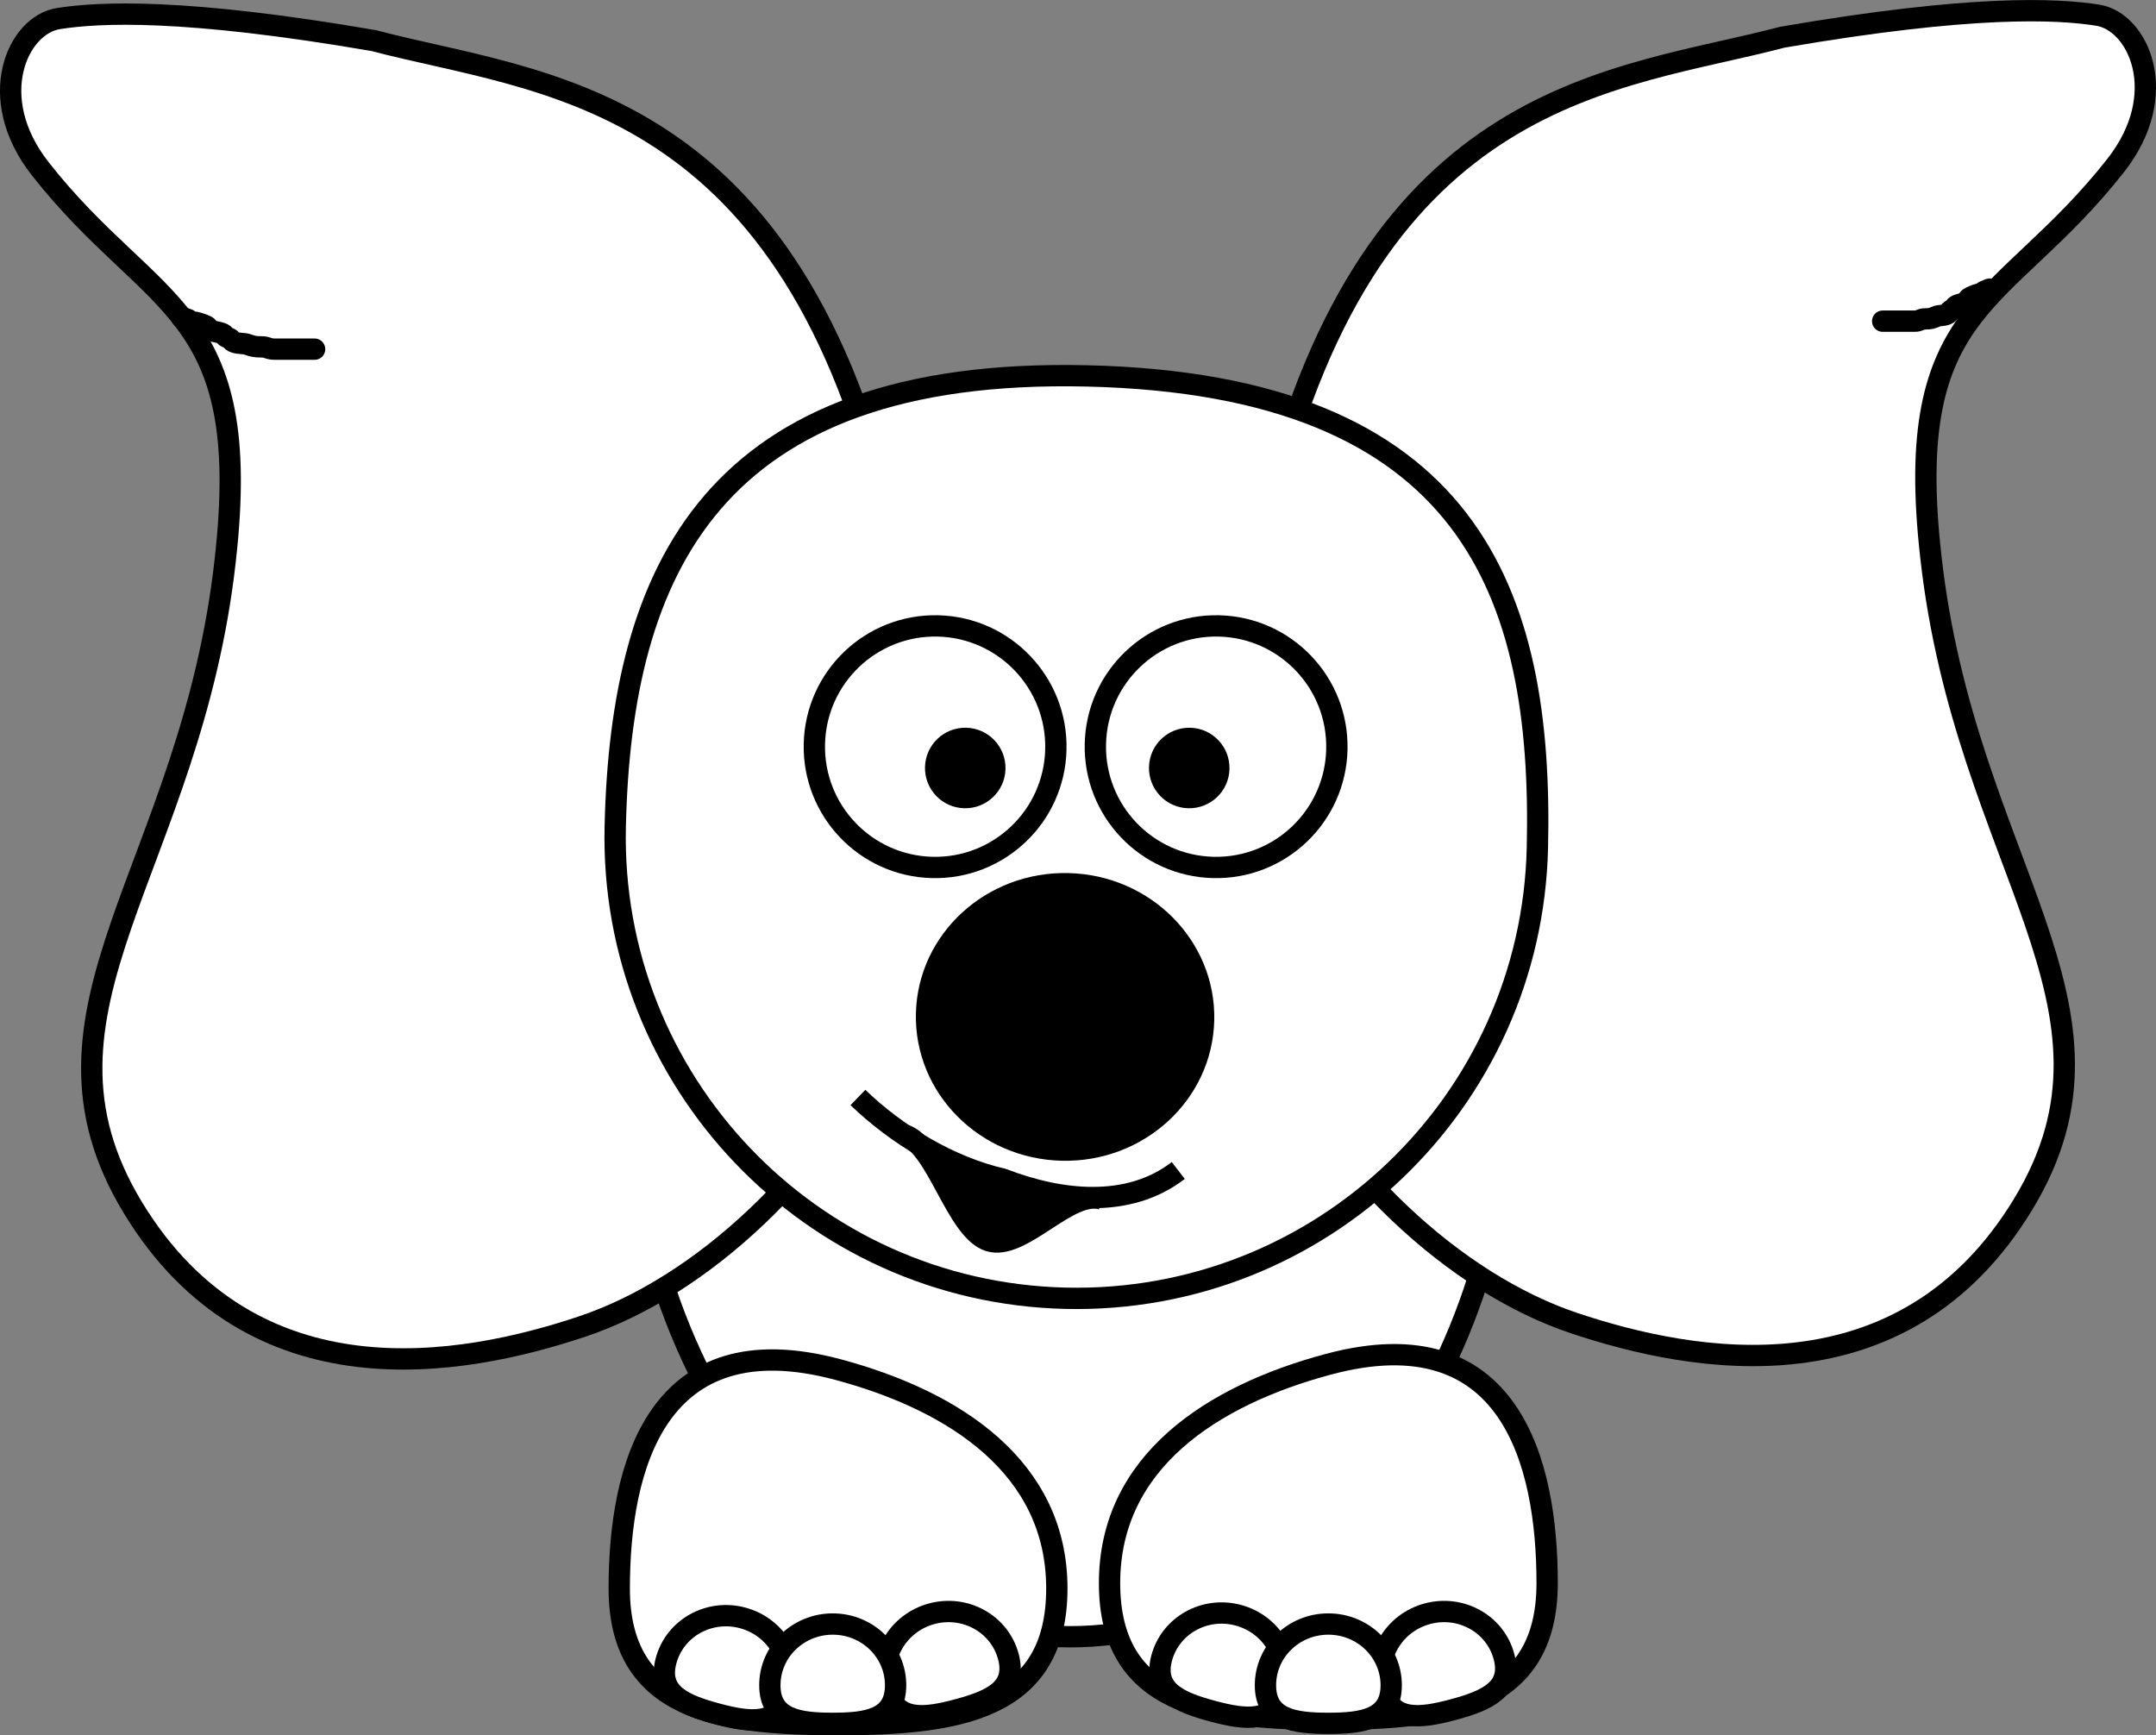 <?xml version="1.0" encoding="UTF-8" standalone="no"?>
<svg
   xmlns:dc="http://purl.org/dc/elements/1.1/"
   xmlns:cc="http://creativecommons.org/ns#"
   xmlns:rdf="http://www.w3.org/1999/02/22-rdf-syntax-ns#"
   xmlns:svg="http://www.w3.org/2000/svg"
   xmlns="http://www.w3.org/2000/svg"
   xmlns:sodipodi="http://sodipodi.sourceforge.net/DTD/sodipodi-0.dtd"
   xmlns:inkscape="http://www.inkscape.org/namespaces/inkscape"
   id="svg2"
   height="325.65"
   width="404.57"
   version="1.1"
   inkscape:version="0.91+devel+osxmenu r12859"
   sodipodi:docname="AnimalElephantWhite.svg">
  <rect width="100%" height="100%" fill="#808080" stroke="none"/>
  <defs
     id="defs3785" />
  <sodipodi:namedview
     pagecolor="#ffffff"
     bordercolor="#666666"
     borderopacity="1"
     objecttolerance="10"
     gridtolerance="10"
     guidetolerance="10"
     inkscape:pageopacity="0"
     inkscape:pageshadow="2"
     inkscape:window-width="1280"
     inkscape:window-height="700"
     id="namedview3783"
     showgrid="false"
     inkscape:zoom="1.6551513"
     inkscape:cx="96.554486"
     inkscape:cy="163.12709"
     inkscape:window-x="0"
     inkscape:window-y="23"
     inkscape:window-maximized="0"
     inkscape:current-layer="svg2" />
  <path
     id="path2383"
     d="m 283.8,197.59 c 0.013,60.509 -37.167,109.57 -83.037,109.57 -45.869,0 -83.05,-49.061 -83.037,-109.57 -0.013,-60.508 37.168,-109.57 83.037,-109.57 45.87,0 83.05,49.061 83.037,109.57 z"
     inkscape:connector-curvature="0"
     style="fill:#ffffff;stroke:#000000;stroke-width:4;stroke-linecap:round;stroke-linejoin:round" />
  <path
     id="path2400"
     d="m 379.64,226 c -22.562,37.159 -61.924,29.764 -84.212,22.32 -44.577,-14.889 -93.456,-85.481 -57.156,-153.38 19.301,-78.895 65.587,-79.844 96.164,-87.955 35.688,-6.148 51.595,-5.336 59.199,-4.136 7.603,1.2 13.904,14.787 3.379,28.192 -21.049,26.809 -40.125,25.651 -34.687,73.477 6.438,57.825 39.875,84.318 17.313,121.48 z"
     inkscape:connector-curvature="0"
     style="fill:#ffffff;stroke:#000000;stroke-width:4;stroke-linecap:round;stroke-linejoin:round" />
  <path
     id="svg_8"
     d="m 24.94,226.64 c 22.572,37.159 61.952,29.764 84.249,22.32 44.597,-14.889 93.498,-85.481 57.182,-153.38 C 147.061,16.686 100.755,15.737 70.164,7.626 34.46,1.478 18.546,2.29 10.939,3.49 3.333,4.689 -2.97,18.278 7.559,31.682 c 21.058,26.809 40.142,25.652 34.702,73.477 -6.441,57.826 -39.893,84.319 -17.321,121.48 z"
     inkscape:connector-curvature="0"
     style="fill:#ffffff;stroke:#000000;stroke-width:4;stroke-linecap:round;stroke-linejoin:round" />
  <path
     id="svg_7"
     d="m 353.28,60.273 6,0 c 1,0 1,-0.429 2,-0.429 1,0 1.293,-0.126 2,-0.428 0.707,-0.303 1.293,-0.126 2,-0.429 0.707,-0.303 0.293,-0.554 1,-0.857 0.707,-0.303 0.293,-0.554 1,-0.857 0.707,-0.303 2,-0.429 2,-0.857 0,-0.429 0.293,-0.554 1,-0.857 0.707,-0.303 1,-0.429 2,-0.429 l 0,-0.428 1,-0.429"
     inkscape:connector-curvature="0"
     style="fill:none;stroke:#000000;stroke-width:4;stroke-linecap:round;stroke-linejoin:round;stroke-dasharray:none" />
  <path
     id="svg_11"
     d="m 59.034,65.523 -7.5,0 c -1.25,0 -1.25,-0.429 -2.5,-0.429 -1.25,0 -1.616,-0.125 -2.5,-0.428 C 45.65,64.363 44.918,64.54 44.034,64.237 43.15,63.934 43.668,63.683 42.784,63.38 41.9,63.077 42.418,62.826 41.534,62.523 c -0.884,-0.303 -2.5,-0.429 -2.5,-0.857 0,-0.429 -0.366,-0.554 -1.25,-0.857 -0.884,-0.303 -1.25,-0.429 -2.5,-0.429 l 0,-0.428 -1.25,-0.429"
     inkscape:connector-curvature="0"
     style="fill:none;stroke:#000000;stroke-width:4;stroke-linecap:round;stroke-linejoin:round;stroke-dasharray:none" />
  <path
     id="path3245"
     d="m 116.2,298.09 c -0.006,22.68 18.377,25.57 41.057,25.57 22.68,0 41.064,-2.89 41.057,-25.57 0.007,-22.68 -19.15,-35.199 -41.057,-41.069 -34.081,-9.132 -41.063,18.389 -41.057,41.069 z"
     inkscape:connector-curvature="0"
     style="fill:#ffffff;stroke:#000000;stroke-width:4;stroke-linecap:round;stroke-linejoin:round" />
  <path
     id="path3239"
     d="m 189.22,310.88 c 1.644,6.127 -3.25,8.275 -9.546,9.962 -6.296,1.687 -11.608,2.274 -13.248,-3.854 -1.644,-6.127 2.128,-12.463 8.424,-14.149 6.296,-1.687 12.73,1.913 14.37,8.041 z"
     inkscape:connector-curvature="0"
     style="fill:#ffffff;stroke:#000000;stroke-width:4;stroke-linecap:round;stroke-linejoin:round" />
  <path
     id="face"
     d="m 288.49,159.09 c -1.091,47.795 -40.727,85.652 -88.521,84.547 -47.794,-1.105 -85.639,-40.753 -84.519,-88.547 1.09,-47.794 18.073,-86.174 88.52,-84.546 71.861,1.661 85.639,40.753 84.52,88.546 z"
     inkscape:connector-curvature="0"
     style="fill:#ffffff;stroke:#000000;stroke-width:4;stroke-linecap:round;stroke-linejoin:round"
     inkscape:label="" />
  <path
     id="path3157"
     d="m 198.13,140.65 c -0.286,12.516 -10.665,22.43 -23.181,22.14 -12.516,-0.289 -22.426,-10.672 -22.133,-23.188 0.285,-12.516 10.665,-22.429 23.181,-22.139 12.516,0.289 22.425,10.671 22.133,23.187 z"
     inkscape:connector-curvature="0"
     style="fill:#ffffff;stroke:#000000;stroke-width:4;stroke-linecap:round;stroke-linejoin:round" />
  <path
     id="path3159"
     d="m 250.86,140.65 c -0.285,12.516 -10.665,22.43 -23.181,22.14 -12.516,-0.289 -22.425,-10.672 -22.133,-23.188 0.286,-12.516 10.665,-22.429 23.181,-22.139 12.516,0.289 22.426,10.671 22.133,23.187 z"
     inkscape:connector-curvature="0"
     style="fill:#ffffff;stroke:#000000;stroke-width:4;stroke-linecap:round;stroke-linejoin:round" />
  <path
     id="path3161"
     d="m 230.71,144.3 c -0.095,4.172 -3.555,7.477 -7.727,7.38 -4.172,-0.096 -7.476,-3.558 -7.377,-7.729 0.094,-4.172 3.555,-7.476 7.727,-7.379 4.172,0.096 7.475,3.557 7.377,7.729 z"
     inkscape:connector-curvature="0"
     style="stroke-width:0" />
  <path
     id="path3163"
     d="m 188.68,144.3 c -0.095,4.172 -3.555,7.477 -7.727,7.38 -4.172,-0.096 -7.476,-3.558 -7.378,-7.73 0.095,-4.172 3.556,-7.476 7.728,-7.379 4.172,0.096 7.475,3.557 7.377,7.729 z"
     inkscape:connector-curvature="0"
     style="stroke-opacity:0" />
  <path
     id="path3220"
     d="m 290.32,297.09 c 0.007,22.68 -18.377,25.57 -41.057,25.57 -22.68,0 -41.063,-2.89 -41.057,-25.57 -0.006,-22.68 19.15,-35.199 41.057,-41.069 34.081,-9.132 41.064,18.389 41.057,41.069 z"
     inkscape:connector-curvature="0"
     style="fill:#ffffff;stroke:#000000;stroke-width:4;stroke-linecap:round;stroke-linejoin:round" />
  <path
     id="path3241"
     d="m 147.78,317.77 c -1.64,6.128 -6.952,5.541 -13.248,3.854 -6.296,-1.687 -11.19,-3.835 -9.546,-9.962 1.64,-6.128 8.074,-9.729 14.37,-8.042 6.296,1.687 10.068,8.023 8.424,14.15 z"
     inkscape:connector-curvature="0"
     style="fill:#ffffff;stroke:#000000;stroke-width:4;stroke-linecap:round;stroke-linejoin:round" />
  <path
     id="path3235"
     d="m 282.22,310.88 c 1.644,6.127 -3.25,8.275 -9.546,9.962 -6.296,1.687 -11.608,2.274 -13.248,-3.854 -1.644,-6.127 2.128,-12.463 8.424,-14.149 6.296,-1.687 12.73,1.913 14.37,8.041 z"
     inkscape:connector-curvature="0"
     style="fill:#ffffff;stroke:#000000;stroke-width:4;stroke-linecap:round;stroke-linejoin:round" />
  <path
     id="path3237"
     d="m 240.78,317.27 c -1.64,6.128 -6.952,5.541 -13.248,3.854 -6.296,-1.687 -11.19,-3.835 -9.546,-9.962 1.64,-6.128 8.074,-9.729 14.37,-8.042 6.296,1.687 10.068,8.023 8.424,14.15 z"
     inkscape:connector-curvature="0"
     style="fill:#ffffff;stroke:#000000;stroke-width:4;stroke-linecap:round;stroke-linejoin:round" />
  <path
     id="path3224"
     d="m 261.06,316.26 c 0.002,6.344 -5.281,7.152 -11.799,7.152 -6.518,0 -11.801,-0.808 -11.799,-7.152 -0.002,-6.344 5.281,-11.487 11.799,-11.487 6.518,0 11.801,5.143 11.799,11.487 z"
     inkscape:connector-curvature="0"
     style="fill:#ffffff;stroke:#000000;stroke-width:4;stroke-linecap:round;stroke-linejoin:round" />
  <path
     id="path3243"
     d="m 168.06,316.26 c 0.002,6.344 -5.281,7.152 -11.799,7.152 -6.518,0 -11.801,-0.808 -11.799,-7.152 -0.002,-6.344 5.281,-11.487 11.799,-11.487 6.518,0 11.801,5.143 11.799,11.487 z"
     inkscape:connector-curvature="0"
     style="fill:#ffffff;stroke:#000000;stroke-width:4;stroke-linecap:round;stroke-linejoin:round" />
  <ellipse
     id="svg_1"
     ry="25"
     cx="204.216"
     rx="26"
     cy="186.17"
     transform="rotate(1.324)"
     style="stroke:#000000;stroke-width:4;stroke-linecap:round" />
  <path
     id="svg_12"
     d="m 160.99,205.96 c 7.204,6.953 17.136,13.021 27.154,15.306 10.876,4.197 23.62,5.596 32.956,-1.606"
     inkscape:connector-curvature="0"
     style="fill:none;stroke:#000000;stroke-width:4;stroke-linejoin:round;stroke-dasharray:none" />
  <path
     id="svg_15"
     d="m 169.67,212.95 c 6.192,2.017 9.686,17.883 15.879,19.9 6.192,2.017 15.084,-9.814 21.276,-7.798"
     inkscape:connector-curvature="0"
     style="fill:none;stroke:#000000;stroke-width:4;stroke-linejoin:round;stroke-dasharray:none" />
  <path
     id="svg_18"
     d="m 179.13,220.91 c 0,0 -0.053,0.207 -0.007,0.301 0.065,0.133 0.388,0.396 0.488,0.513 0.159,0.186 0.241,0.408 0.238,0.508 -0.002,0.101 0.123,0.104 0.125,0.003 0.002,-0.1 -0.084,-0.121 -0.243,-0.307 -0.1,-0.117 -0.282,-0.237 -0.368,-0.31 -0.174,-0.146 -0.197,-0.214 -0.243,-0.308 -0.065,-0.133 -0.12,-0.203 -0.123,-0.103 -0.002,0.1 0.002,0.363 0.116,0.405 0.162,0.058 8.1e-4,0.484 0.236,0.608 0.105,0.055 0.099,-0.113 0.007,-0.301 -0.065,-0.133 -0.214,-0.309 -0.241,-0.408 -0.059,-0.219 -0.368,-0.31 -0.366,-0.41 0.002,-0.101 -0.048,0.006 -0.002,0.1 0.065,0.133 0.169,0.347 0.363,0.511 0.194,0.164 0.379,0.272 0.493,0.312 0.162,0.059 0.206,0.252 0.368,0.311 0.114,0.041 0.306,0.037 0.377,-0.092 0.05,-0.092 0.002,-0.331 0.137,-0.499 0.151,-0.188 0.293,-0.265 0.38,-0.192 0.174,0.146 -0.007,0.302 -0.009,0.402 l -0.012,0.502 -0.014,0.603 c -0.002,0.1 -0.134,0.398 -0.009,0.401 0.125,0.003 0.061,-0.169 0.132,-0.298 0.05,-0.092 0.04,-0.129 0.13,-0.198 0.09,-0.069 0.005,-0.201 0.002,-0.1 -0.002,0.1 0.024,0.204 -0.007,0.301 -0.069,0.217 -0.084,0.307 -0.134,0.399 -0.071,0.129 -0.186,0.166 -0.257,0.295 -0.05,0.092 0.018,0.053 0.125,0.003 0.241,-0.112 0.384,-0.393 0.511,-0.49 0.255,-0.195 0.404,-0.261 0.634,-0.387 0.145,-0.08 0.255,-0.195 0.38,-0.192 0.125,0.003 0.154,0.02 0.245,0.207 0.065,0.133 0.12,0.204 0.118,0.305 l -0.009,0.401 -0.012,0.502 c -0.005,0.201 -0.077,0.405 -0.139,0.6 -0.069,0.217 -0.098,0.454 -0.259,0.396 -0.114,-0.042 -0.171,-0.264 0.009,-0.402 0.09,-0.069 0.438,-0.261 0.509,-0.39 0.05,-0.092 0.079,-0.257 0.259,-0.395 0.18,-0.138 -0.094,-0.088 -0.002,0.1 0.065,0.133 0.178,0.174 0.243,0.307 0.046,0.094 -0.007,0.302 -0.009,0.402 l -0.009,0.402 c -0.002,0.1 -0.127,0.097 -0.252,0.094 -0.125,-0.003 -0.202,-0.013 -0.248,-0.106 -0.065,-0.134 -0.248,-0.107 -0.245,-0.207 0.002,-0.101 0.155,-0.178 0.384,-0.393 0.292,-0.273 0.509,-0.39 0.636,-0.487 0.127,-0.097 0.13,-0.198 0.38,-0.192 l 0.5,0.011 c 0.125,0.003 0.248,0.107 0.37,0.21 0.123,0.103 0.12,0.204 0.116,0.405 l -0.009,0.401 c -0.007,0.302 -0.191,0.367 -0.262,0.497 -0.05,0.091 -0.139,0.159 -0.255,0.194 -0.164,0.051 -0.377,0.092 -0.502,0.089 -0.25,-0.006 -0.411,-0.04 -0.498,-0.113 -0.086,-0.073 0.005,-0.2 0.012,-0.502 0.002,-0.1 -0.008,-0.308 0.137,-0.499 0.233,-0.308 0.285,-0.367 0.639,-0.587 0.277,-0.175 0.507,-0.29 0.757,-0.285 0.125,0.003 0.202,0.013 0.248,0.107 0.065,0.133 0.091,0.205 0.118,0.304 0.059,0.22 0.221,0.316 0.363,0.511 0.064,0.087 -0.057,0.408 -0.012,0.502 0.065,0.133 0.241,0.408 0.238,0.508 -0.002,0.101 -0.088,0.053 -0.25,-0.006 -0.114,-0.041 -0.245,-0.206 -0.366,-0.41 -0.12,-0.204 -0.118,-0.305 -0.116,-0.405 0.005,-0.201 0.097,-0.446 0.262,-0.496 0.349,-0.107 0.38,-0.192 0.629,-0.186 0.25,0.006 0.377,-0.007 0.5,0.011 0.389,0.06 0.424,0.152 0.618,0.315 0.194,0.164 0.516,0.355 0.616,0.416 0.317,0.193 0.423,0.381 0.488,0.513 0.046,0.094 0.053,0.171 0.118,0.304 0.046,0.094 -0.252,0.095 -0.377,0.092 l -0.625,-0.014 -0.625,-0.014 c -0.125,-0.003 -0.286,-0.037 -0.373,-0.11 -0.086,-0.073 -0.043,-0.209 0.007,-0.301 0.071,-0.129 0.257,-0.295 0.384,-0.393 0.127,-0.097 0.13,-0.197 0.38,-0.191 l 0.5,0.012 c 0.125,0.003 0.37,0.209 0.618,0.315 0.248,0.106 0.454,0.358 0.616,0.416 0.114,0.041 0.182,0.187 0.241,0.407 0.027,0.099 -0.005,0.201 -0.007,0.302 -0.002,0.1 -0.005,0.2 -0.13,0.197 -0.25,-0.006 -0.378,0.014 -0.5,-0.011 -0.271,-0.057 -0.389,-0.233 -0.618,-0.315 -0.162,-0.058 -0.303,-0.177 -0.368,-0.31 -0.046,-0.094 0.005,-0.201 0.007,-0.301 0.002,-0.101 0.11,-0.116 0.255,-0.195 0.23,-0.127 0.363,-0.142 0.754,-0.184 0.248,-0.026 0.625,0.015 1,0.023 l 1,0.023 c 0.5,0.011 0.883,0.203 1.118,0.327 0.105,0.055 0.305,0.077 0.37,0.21 0.046,0.094 -0.005,0.201 -0.007,0.301 -0.005,0.201 0.028,0.449 -0.137,0.499 -0.116,0.036 -0.165,0.126 -0.255,0.195 -0.09,0.069 -0.25,-0.006 -0.375,-0.009 -0.125,-0.003 -0.25,-0.006 -0.373,-0.109 -0.123,-0.104 -0.157,-0.234 -0.243,-0.307 -0.086,-0.073 -0.343,-0.124 -0.243,-0.308 0.071,-0.129 0.4,-0.06 0.629,-0.186 0.145,-0.08 0.488,-0.108 0.882,-0.281 0.245,-0.107 0.505,-0.189 0.754,-0.184 0.125,0.003 0.289,-0.064 0.375,0.009 0.086,0.073 0.053,0.171 0.118,0.305 0.092,0.187 -0.007,0.301 -0.009,0.401 l -0.012,0.502 c -0.005,0.201 0.013,0.303 -0.009,0.402 -0.07,0.312 -0.262,0.496 -0.387,0.493 -0.125,-0.003 -0.308,0.024 -0.373,-0.109 -0.046,-0.094 -0.183,-0.193 -0.238,-0.508 -0.018,-0.099 0.005,-0.201 0.009,-0.402 0.002,-0.1 -0.013,-0.218 0.132,-0.298 0.23,-0.127 0.502,-0.089 0.627,-0.086 l 0.625,0.014 c 0.125,0.003 0.253,-0.017 0.375,0.009 0.271,0.058 0.206,0.252 0.368,0.311 0.114,0.041 0.209,0.151 0.37,0.209 0.114,0.042 0.368,0.311 0.366,0.411 -0.002,0.101 -0.014,0.163 -0.13,0.198 -0.164,0.05 -0.38,0.192 -0.505,0.189 l -0.5,-0.011 c -0.125,-0.003 -0.161,-0.034 -0.248,-0.107 -0.086,-0.073 -0.091,-0.218 0.009,-0.401 0.141,-0.26 0.207,-0.596 0.771,-0.886 0.315,-0.162 0.837,-0.221 1.261,-0.473 0.583,-0.348 1.083,-0.573 1.516,-0.668 0.24,-0.053 0.54,-0.054 0.872,0.12 0.148,0.078 0.305,0.296 0.361,0.612 0.053,0.298 -0.016,0.703 -0.019,0.803 -0.005,0.201 -0.045,0.33 -0.134,0.399 -0.18,0.138 -0.375,-0.009 -0.5,-0.011 -0.25,-0.006 -0.286,-0.037 -0.373,-0.11 -0.086,-0.073 0.005,-0.2 0.007,-0.301 0.002,-0.1 0.127,-0.097 0.252,-0.094 0.125,0.003 0.261,-0.033 0.375,0.009 0.162,0.058 0.12,0.204 0.118,0.304 -0.005,0.201 -0.019,0.284 -0.259,0.396 -0.107,0.05 -0.269,0.017 -0.502,0.088 -0.164,0.05 -0.252,0.095 -0.377,0.092 -0.25,-0.006 -0.503,0.011 -0.625,-0.014 -0.271,-0.058 -0.381,-0.172 -0.495,-0.212 -0.324,-0.117 -0.282,-0.238 -0.368,-0.311 -0.086,-0.073 0.015,0.001 -0.002,0.101 -0.072,0.409 -0.611,0.51 -1.018,0.78 -0.479,0.318 -0.894,0.464 -1.641,0.665 -0.636,0.171 -1.328,0.366 -1.761,0.461 -0.361,0.08 -0.7,-0.108 -0.75,-0.017 -0.071,0.13 0.399,0.081 0.743,0.319 0.135,0.093 0.284,0.136 0.37,0.209 0.086,0.073 0.13,0.287 0.366,0.411 0.105,0.055 0.228,0.015 0.37,0.21 0.064,0.086 0.257,0.145 0.373,0.109 0.164,-0.05 0.433,-0.267 0.639,-0.587 0.181,-0.281 0.33,-0.784 0.4,-1.096 0.067,-0.296 0.1,-0.608 0.021,-0.904 -0.059,-0.219 -0.204,-0.352 -0.366,-0.41 -0.114,-0.042 -0.259,-0.045 -0.375,-0.009 -0.164,0.05 -0.255,0.195 -0.509,0.389 -0.127,0.098 -0.249,0.357 -0.514,0.591 -0.187,0.166 -0.3,0.325 -0.514,0.59 -0.096,0.119 -0.055,0.293 -0.384,0.393 -0.116,0.036 -0.127,0.098 -0.002,0.101 0.125,0.003 0.284,-0.21 0.384,-0.393 0.071,-0.129 0.193,-0.28 0.262,-0.496 0.061,-0.195 0.153,-0.422 0.016,-0.703 -0.065,-0.133 -0.35,-0.327 -0.491,-0.413 -0.224,-0.136 -0.623,-0.114 -0.747,-0.117 -0.125,-0.003 -0.377,0.091 -0.505,0.189 -0.255,0.194 -0.358,0.401 -0.516,0.691 -0.112,0.204 -0.137,0.499 -0.146,0.9 l -0.007,0.302 c -0.002,0.1 0.031,0.272 0.12,0.203 0.09,-0.069 0.219,-0.2 0.257,-0.295 0.139,-0.343 0.455,-0.497 0.516,-0.691 0.069,-0.216 0.264,-0.596 0.266,-0.697 0.005,-0.201 0.106,-0.415 0.014,-0.602 -0.065,-0.134 -0.248,-0.107 -0.498,-0.113 -0.125,-0.003 -0.342,0.212 -0.509,0.39 -0.212,0.225 -0.428,0.573 -0.646,0.889 -0.324,0.471 -0.393,0.794 -0.398,0.995 l -0.007,0.301 c -0.002,0.101 0.123,0.104 0.248,0.107 0.125,0.003 0.272,0.037 0.502,-0.089 0.145,-0.08 0.278,-0.183 0.511,-0.49 0.144,-0.191 0.262,-0.496 0.268,-0.797 l 0.03,-1.306 c 0.007,-0.301 -0.26,-0.577 -0.484,-0.714 -0.141,-0.086 -0.248,-0.106 -0.373,-0.109 -0.25,-0.006 -0.495,0.044 -0.634,0.387 -0.076,0.19 -0.321,0.382 -0.391,0.694 -0.045,0.197 -0.009,0.401 -0.012,0.502 l 0.007,-0.302 c 0.007,-0.301 -0.135,-0.677 -0.479,-0.914 -0.269,-0.187 -0.474,-0.463 -0.863,-0.523 -0.246,-0.038 -0.5,-0.012 -0.75,-0.017 -0.125,-0.003 -0.365,0.2 -0.509,0.39 -0.233,0.308 -0.259,0.396 -0.518,0.792 -0.13,0.197 -0.387,0.493 -0.646,0.888 -0.13,0.198 -0.347,0.413 -0.514,0.591 -0.106,0.113 0.114,0.064 0.255,-0.195 0.1,-0.183 0.259,-0.396 0.389,-0.593 0.13,-0.198 0.32,-0.378 0.389,-0.594 0.061,-0.195 0.259,-0.396 0.134,-0.399 -0.125,-0.003 -0.007,0.302 -0.014,0.603 l -0.007,0.301 c -0.002,0.101 -0.005,0.201 0.12,0.204 0.125,0.003 0.375,0.009 0.502,-0.088 0.127,-0.098 0.396,-0.376 0.636,-0.488 0.107,-0.05 0.38,-0.191 0.509,-0.389 0.13,-0.198 0.382,-0.293 0.375,0.009 -0.005,0.201 -0.247,0.701 -0.4,1.095 -0.118,0.302 -0.191,0.514 -0.516,0.691 -0.102,0.057 -0.248,-0.106 -0.241,-0.407 l 0.021,-0.904 c 0.009,-0.402 0.016,-0.703 -0.104,-0.907 -0.12,-0.204 -0.003,-0.384 -0.238,-0.508 -0.105,-0.055 -0.268,-0.013 -0.38,0.192 -0.158,0.289 -0.304,0.526 -0.518,0.791 -0.192,0.238 -0.339,0.502 -0.389,0.594 -0.071,0.129 -0.125,-0.003 -0.12,-0.204 l 0.051,-2.209 0.023,-1.004 c 0.007,-0.301 -0.127,-0.343 -0.243,-0.307 -0.164,0.05 -0.094,0.402 -0.139,0.599 -0.07,0.312 -0.199,0.581 -0.269,0.798 -0.061,0.194 0.08,0.333 -0.009,0.402 -0.09,0.069 -0.068,-0.412 -0.113,-0.506 -0.065,-0.133 -0.245,-0.206 -0.37,-0.209 -0.125,-0.003 -0.218,0.241 -0.382,0.292 -0.116,0.035 -0.313,0.241 -0.521,0.892 -0.155,0.485 -0.393,0.87 -0.535,1.494 -0.067,0.296 -1e-4,0.956 -0.271,0.898 -0.485,-0.103 -0.166,-0.931 0.313,-2.705 0.193,-0.713 0.29,-1.508 0.424,-2.1 0.07,-0.311 0.173,-0.468 0.259,-0.395 0.174,0.146 -0.009,0.401 -0.014,0.602 l -0.009,0.402 -0.007,0.301 -0.012,0.502 c -0.005,0.201 -0.124,0.482 0.111,0.606 0.105,0.055 0.127,-0.097 0.132,-0.298 0.002,-0.101 0.039,0.102 -0.012,0.502 -0.077,0.607 -0.15,1.102 -0.157,1.403 l -0.016,0.703 0.009,-0.402 c 0.023,-1.004 0.254,-2.307 0.313,-2.704 0.075,-0.508 0.271,-0.898 0.146,-0.901 -0.25,-0.006 -0.012,0.502 -0.021,0.904 l -0.028,1.205 -0.016,0.703 c -0.002,0.1 0.187,0.013 0.259,-0.396 0.07,-0.397 0.012,-0.502 0.016,-0.703 0.002,-0.1 0.092,-0.169 0.002,-0.1 -0.09,0.069 -0.248,-0.107 -0.373,-0.11 -0.125,-0.003 -0.186,0.166 -0.257,0.295 -0.05,0.092 0.03,0.357 -0.132,0.299 -0.114,-0.042 0.009,-0.402 0.016,-0.703 0.005,-0.201 -0.048,-0.586 -0.106,-0.807 -0.052,-0.196 -0.127,-0.366 -0.241,-0.407 -0.162,-0.059 -0.257,0.295 -0.389,0.593 -0.132,0.298 -0.18,0.707 -0.273,0.998 -0.069,0.217 -0.262,0.497 -0.137,0.5 0.375,0.009 0.072,-0.483 0.141,-0.7 0.093,-0.292 -0.028,-0.449 0.137,-0.5 0.233,-0.071 0.468,0.088 0.743,0.319 0.275,0.23 0.486,0.613 0.981,0.826 0.495,0.212 0.865,0.422 1.113,0.528 0.495,0.213 0.703,0.453 0.986,0.626 0.224,0.136 0.377,0.372 0.491,0.413 0.162,0.058 0.359,0.27 0.243,0.307 -0.164,0.05 -0.328,-0.533 -0.729,-0.921 -0.339,-0.33 -0.493,-0.312 -0.618,-0.315 -0.125,-0.003 -0.127,0.097 -0.132,0.298 l -0.019,0.803 c -0.009,0.402 -0.195,0.758 -0.021,0.904 0.086,0.073 0.205,0.325 0.363,0.511 0.1,0.118 0.245,0.207 0.37,0.21 0.125,0.003 0.127,-0.097 0.134,-0.399 0.007,-0.301 -0.05,-0.659 -0.352,-1.012 -0.159,-0.186 -0.393,-0.517 -0.611,-0.616 -0.393,-0.18 -0.241,-0.408 -0.366,-0.411 -0.125,-0.003 -0.13,0.198 -0.132,0.298 -0.009,0.402 -0.057,0.821 0.102,1.007 0.202,0.236 0.356,0.812 0.602,1.019 0.123,0.103 0.093,0.433 0.486,0.613 0.109,0.051 0.268,0.059 0.375,0.009 0.241,-0.112 0.018,-0.363 0.134,-0.398 0.164,-0.051 0.082,0.221 0.241,0.407 0.1,0.118 0.12,0.204 0.118,0.305 -0.002,0.1 0.079,0.349 0.241,0.407 0.114,0.042 0.046,-0.117 0.264,-0.596 0.191,-0.421 0.445,-0.562 0.516,-0.691 0.05,-0.092 0.062,-0.011 0.118,0.304 0.035,0.199 -0.153,0.422 -0.016,0.703 0.065,0.133 0.176,0.275 0.241,0.408 0.046,0.094 0.12,0.204 0.248,0.106 0.127,-0.097 0.132,-0.298 0.259,-0.396 0.127,-0.097 0.13,-0.197 0.125,0.003 -0.002,0.101 0.057,0.185 0.116,0.405 0.027,0.099 0.123,0.104 0.125,0.003 0.002,-0.1 0.154,-0.283 0.259,-0.396 0.167,-0.178 0.259,-0.395 0.134,-0.398 -0.125,-0.003 -0.005,0.201 -0.007,0.301 -0.002,0.1 -0.005,0.201 0.12,0.204 0.25,0.006 0.505,-0.189 0.759,-0.385 0.255,-0.195 0.379,-0.423 0.514,-0.59 0.151,-0.188 0.272,-0.295 0.255,-0.195 -0.072,0.409 -0.391,0.694 -0.262,0.496 0.13,-0.198 0.291,-0.511 0.391,-0.694 0.141,-0.26 0.639,-0.588 0.389,-0.594 -0.125,-0.003 0.12,0.204 0.118,0.305 -0.002,0.1 -0.255,0.194 -0.382,0.292 -0.127,0.097 -0.22,0.351 -0.382,0.292 -0.114,-0.041 0.007,-0.301 0.012,-0.502 l 0.012,-0.502 c 0.002,-0.101 -0.038,-0.231 -0.25,-0.006 -0.167,0.178 -0.428,0.515 -0.646,0.889 -0.19,0.327 -0.582,0.722 -0.771,0.886 -0.304,0.264 -0.504,0.188 -0.502,0.088 0.009,-0.402 0.084,-0.685 0.28,-1.3 0.219,-0.686 0.359,-1.003 0.535,-1.494 0.108,-0.305 0.511,-0.49 0.509,-0.39 -0.007,0.302 -0.065,0.578 -0.271,0.898 -0.181,0.282 -0.436,0.601 -0.648,0.989 -0.05,0.092 0,0 0.005,-0.2 l 0.019,-0.804 c 0.009,-0.401 0.06,-0.088 -0.269,0.798 -0.113,0.303 -0.139,0.599 -0.144,0.8 -0.007,0.301 -0.154,0.397 -0.132,0.298 0.07,-0.311 0.363,-0.602 0.521,-0.892 0.112,-0.204 0.177,-0.428 0.391,-0.694 0.096,-0.118 0.12,0.204 0.116,0.405 l -0.014,0.603 -0.014,0.602 c -0.002,0.101 0.004,0.24 0.12,0.204 0.164,-0.05 0.183,-0.239 0.384,-0.393 0.202,-0.153 0.259,-0.395 0.514,-0.59 0.127,-0.098 0.382,-0.292 0.507,-0.289 0.125,0.003 0.161,0.033 0.248,0.106 0.086,0.073 0.182,0.187 0.241,0.408 0.027,0.098 -0.007,0.301 -0.009,0.401 -0.002,0.101 0,0 0.13,-0.197 0.13,-0.198 0.497,-0.751 0.78,-1.288 0.447,-0.85 0.207,-1.216 0.532,-1.394 0.102,-0.057 0.127,-0.097 0.125,0.003 -0.005,0.201 -0.133,0.382 -0.28,1.3 -0.048,0.298 -0.104,0.702 -0.148,1.001 -0.075,0.508 0.051,0.221 0.255,-0.195 0.188,-0.384 0.398,-0.995 0.917,-1.787 0.13,-0.197 0.3,-0.566 0.387,-0.493 0.086,0.073 -0.009,0.402 -0.014,0.603 -0.012,0.502 -0.157,1.403 -0.289,1.701 -0.132,0.298 0.007,0.654 -0.264,0.597 -0.121,-0.026 -0.034,-0.304 0.016,-0.703 0.077,-0.607 0.809,-1.784 1.053,-2.286 0.143,-0.295 0.217,-1.004 0.646,-0.889 0.238,0.064 -0.009,0.402 -0.019,0.803 l -0.025,1.105 c -0.007,0.301 0.057,0.208 0.134,-0.399 0.038,-0.299 0.257,-0.295 0.259,-0.395 0.002,-0.101 0.092,0.368 -0.389,0.593 -0.107,0.051 -0.123,-0.103 -0.118,-0.304 l 0.03,-1.306 c 0.007,-0.301 0.135,-0.576 0.014,-0.602 -0.271,-0.058 -0.308,0.478 -0.521,0.892 -0.346,0.673 -0.969,2.175 -1.187,2.684 -0.168,0.39 -0.516,0.691 -0.641,0.688 -0.125,-0.003 -0.109,-0.706 -0.092,-1.409 0.014,-0.602 0.358,-1.995 0.438,-2.702 0.034,-0.3 0.019,-0.804 0.016,-0.703 -0.009,0.401 0.271,1.014 -0.419,1.899 -0.187,0.24 -0.285,1.061 -0.771,0.886 -0.229,-0.082 0.009,-0.402 0.016,-0.703 0.014,-0.603 0.144,-0.801 0.019,-0.804 -0.125,-0.003 -0.005,0.201 -0.009,0.402 -0.002,0.1 -0.127,0.097 -0.252,0.094 -0.125,-0.003 -0.151,0.183 -0.257,0.296 -0.335,0.356 -0.293,0.611 -0.393,0.794 -0.212,0.389 -0.377,0.092 -0.37,-0.21 0.007,-0.301 0.087,-1.093 0.16,-1.503 0.036,-0.199 0.009,-0.402 0.007,-0.301 -0.009,0.401 0.022,0.85 -0.412,1.597 -0.19,0.328 -0.337,0.791 -0.771,0.886 -0.121,0.026 -0.248,-0.106 -0.238,-0.508 l 0.042,-1.808 c 0.012,-0.502 -0.302,-0.418 -0.375,-0.009 -0.053,0.298 -0.263,0.96 -0.528,1.194 -0.187,0.165 -0.331,0.334 -0.504,0.188 -0.086,-0.073 -0.05,-0.485 -0.109,-0.706 -0.027,-0.098 -0.179,-0.323 -0.248,-0.106 -0.093,0.291 -0.322,0.643 -0.53,1.294 -0.061,0.194 -0.124,0.398 -0.132,0.298 -0.049,-0.61 -0.095,-1.308 -0.074,-2.212 0.007,-0.301 0.052,-0.672 0.139,-0.599 0.26,0.219 0.073,0.711 -0.025,1.105 -0.21,0.839 -0.561,1.234 -1.157,1.38 -0.12,0.028 -0.526,-0.008 -0.616,-0.416 -0.154,-0.701 -0.222,-1.21 -0.213,-1.612 l 0.012,-0.502 c -0.007,0.301 -0.043,0.633 -0.403,1.196 -0.205,0.32 -0.464,0.692 -0.641,0.688 -0.177,-0.004 -0.241,-0.408 -0.236,-0.609 l 0.03,-1.305 -0.007,0.301 -0.028,1.205 c -0.002,0.101 0.049,-0.015 -0.118,-0.304 -0.19,-0.329 -0.224,-1.111 -0.215,-1.511 0.009,-0.402 -0.024,-0.575 -0.113,-0.506 -0.09,0.069 -0.005,0.201 -0.13,0.198 -0.125,-0.003 -0.221,-0.007 -0.248,-0.106 -0.118,-0.44 -0.425,-0.495 -0.484,-0.714 -0.027,-0.099 -0.12,-0.204 -0.245,-0.207 -0.25,-0.006 -0.421,-0.102 -0.745,-0.218 -0.114,-0.041 -0.305,-0.077 -0.37,-0.21 -0.046,-0.094 -0.032,-0.231 -0.118,-0.304 -0.086,-0.073 -0.049,-0.144 -0.243,-0.307 -0.194,-0.164 -0.284,-0.137 -0.37,-0.21 -0.086,-0.073 0.044,-0.246 -0.118,-0.304 -0.114,-0.042 -0.12,-0.204 -0.245,-0.207 -0.125,-0.003 -0.209,-0.152 -0.37,-0.21 -0.114,-0.042 -0.209,-0.152 -0.37,-0.21 -0.114,-0.041 -0.084,-0.149 -0.245,-0.207 -0.114,-0.041 0,0 0.002,-0.1 0.005,-0.201 -0.271,0.112 -0.13,0.198 0.224,0.136 0.493,0.312 0.618,0.315 0.25,0.006 0.206,0.26 0.37,0.21 0.116,-0.036 0.096,-0.329 0.009,-0.402 -0.086,-0.073 -0.178,-0.174 -0.243,-0.307 -0.046,-0.094 -0.081,-0.249 -0.243,-0.308 -0.114,-0.041 -0.123,-0.103 -0.248,-0.106 -0.125,-0.003 -0.04,0.129 -0.13,0.198 -0.09,0.069 -0.216,0.125 -0.13,0.198 0.086,0.073 0.209,0.151 0.37,0.21 0.229,0.081 0.373,0.109 0.623,0.114 0.125,0.003 0.161,0.033 0.248,0.106 0.086,0.073 0.123,0.104 0.12,0.204 -0.002,0.101 0.1,0.152 0.37,0.21 0.121,0.026 0.227,0.054 0.498,0.113 0.121,0.026 0.259,0.068 0.373,0.109 0.324,0.117 0.493,0.312 0.616,0.416 0.123,0.103 0.209,0.151 0.37,0.21 0.114,0.041 0.232,0.022 0.373,0.109 0.224,0.136 0.284,0.137 0.37,0.21 0.086,0.073 0.25,0.006 0.375,0.009 0.125,0.003 0.248,0.106 0.37,0.21 0.123,0.103 0.248,0.106 0.37,0.21 0.123,0.103 0.248,0.106 0.373,0.109 l 0.375,0.009 c 0.125,0.003 0.161,0.033 0.248,0.106 0.086,0.073 0.084,0.149 0.245,0.207 0.114,0.042 0.123,0.104 0.248,0.107 0.125,0.003 0.261,-0.033 0.375,0.009 0.162,0.058 0.159,0.134 0.245,0.207 0.174,0.146 0.248,0.106 0.373,0.109 0.125,0.003 0.248,0.106 0.373,0.109 0.125,0.003 0.261,-0.032 0.375,0.009 0.162,0.059 0.256,0.169 0.37,0.21 0.162,0.059 0.248,0.107 0.498,0.113 0.25,0.006 0.484,0.06 0.872,0.12 0.123,0.019 0.411,0.04 0.498,0.113 0.174,0.146 0.411,0.038 0.498,0.112 0.086,0.073 0.25,0.006 0.375,0.009 l 0.625,0.014 0.75,0.017 c 0.5,0.012 0.711,0.062 0.872,0.12 0.114,0.042 0.081,0.249 0.243,0.308 0.114,0.041 0.256,0.06 0.498,0.112 0.271,0.058 0.334,0.155 0.495,0.212 0.114,0.041 0.161,0.033 0.248,0.106 0.174,0.146 0.251,0.084 0.373,0.11 0.271,0.057 0.373,0.109 0.498,0.112 l 0.5,0.012 0.375,0.009 0.5,0.012 c 0.125,0.003 0.373,0.11 0.375,0.009 0.002,-0.1 -0.5,-0.011 -0.625,-0.014 -0.5,-0.011 -1.139,-0.141 -1.75,-0.04 -0.273,0.046 -0.627,0.086 -0.877,0.081 l -0.375,-0.009 c -0.125,-0.003 -0.54,0.053 -0.872,-0.121 -0.148,-0.077 -0.623,-0.114 -1.118,-0.327 -0.248,-0.106 -0.611,-0.238 -1.365,-0.434 -0.492,-0.127 -1.509,-0.115 -2.118,-0.35 -0.253,-0.098 -0.832,-0.318 -1.49,-0.437 -0.244,-0.044 -0.875,-0.02 -1.375,-0.032 -0.125,-0.003 -0.414,0.061 -0.5,-0.011 -0.086,-0.073 -0.245,-0.207 -0.495,-0.213 l -0.75,-0.017 c -0.125,-0.003 -0.638,-0.023 -1.122,-0.126 -0.271,-0.058 -0.872,-0.12 -1.37,-0.233 -0.498,-0.112 -0.555,-0.055 -0.87,-0.221 -0.235,-0.123 -0.243,-0.307 -0.366,-0.41 -0.123,-0.104 -0.12,-0.204 -0.118,-0.305 0.002,-0.1 0.127,-0.097 0.252,-0.094 0.125,0.003 0.252,-0.095 0.377,-0.092 l 0.375,0.009 c 0.125,0.003 0.253,0.099 0.495,0.212 0.632,0.297 1.227,0.646 1.483,0.737 0.724,0.26 1.14,0.5 1.483,0.737 0.404,0.279 0.442,0.42 0.488,0.513 0.065,0.134 0.354,0.259 0.743,0.319 0.246,0.038 0.877,0.071 1.497,0.135 0.633,0.066 1.501,0.198 1.745,0.241 0.658,0.117 1.319,0.53 1.861,0.646 0.363,0.077 0.498,0.112 0.623,0.114 0.125,0.003 0.209,0.151 0.37,0.21 0.114,0.041 0.248,0.106 0.498,0.112 0.5,0.011 0.833,0.166 0.995,0.224 0.343,0.123 0.625,0.015 1,0.023 l 0.375,0.009 c 0.125,0.003 0.32,0.024 0.248,0.107 -0.387,0.438 -1.258,0.484 -2.141,0.654 -1.001,0.191 -1.765,0.067 -2.254,0.148 -0.546,0.091 -0.593,0.233 -0.757,0.285 -0.116,0.035 -0.144,0.02 -0.377,0.091 -0.164,0.05 -0.261,0.149 -0.505,0.189 -0.273,0.046 -0.505,0.189 -0.629,0.186 -0.125,-0.003 -0.127,0.097 -0.002,0.1 0.125,0.003 0.394,0.179 0.618,0.315 0.141,0.087 0.227,0.224 0.368,0.311 0.224,0.136 0.399,0.161 0.75,0.017 0.71,-0.292 1.211,-0.736 1.655,-1.268 0.31,-0.371 0.562,-0.597 0.516,-0.691 -0.065,-0.133 -0.373,-0.109 -0.623,-0.114 -0.5,-0.012 -1.063,-0.022 -1.631,0.263 -0.448,0.225 -0.639,0.588 -0.641,0.688 -0.005,0.201 0.009,0.359 0.488,0.513 0.52,0.168 0.868,0.321 1.368,0.333 0.25,0.006 0.563,0.054 0.754,-0.183 0.214,-0.266 0.26,-0.847 0.025,-1.105 -0.267,-0.294 -0.67,-0.321 -1.122,-0.126 -0.156,0.065 -0.547,0.475 -0.771,0.885 -0.158,0.29 -0.353,0.624 -0.266,0.697 0.086,0.073 0.245,0.022 0.747,0.118 0.741,0.141 1.247,0.129 1.872,0.143 0.125,0.003 0.255,-0.195 0.257,-0.295 0.002,-0.101 -0.147,-0.15 -0.5,-0.011 -0.559,0.22 -0.939,0.673 -1.268,0.774 -0.116,0.036 0.118,0.148 0.757,-0.284 0.343,-0.232 0.382,-0.292 0.132,-0.298 -0.125,-0.003 -1.007,0.278 -1.891,0.659 -0.884,0.381 -1.7,0.445 -1.641,0.665 0.027,0.098 0.144,-0.073 0.632,-0.287 0.394,-0.172 0.697,-0.468 0.766,-0.685 0.093,-0.291 0.124,-0.481 -0.111,-0.605 -0.21,-0.111 -0.401,-0.124 -0.75,-0.017 -0.164,0.05 -0.207,0.397 -0.384,0.393 -0.177,-0.004 -0.297,-0.592 -0.356,-0.812 -0.027,-0.099 -0.144,-0.118 -0.25,-0.006 -0.335,0.357 -0.581,0.873 -0.65,1.09 -0.031,0.097 -0.054,-0.113 0.139,-0.6 0.204,-0.513 0.403,-1.196 0.41,-1.497 0.002,-0.1 -0.295,-0.065 -0.773,0.986 -0.218,0.48 -0.234,0.953 -0.396,0.895 -0.229,-0.082 0.009,-0.402 0.016,-0.703 l 0.023,-1.004 c 0.005,-0.201 -0.01,-0.103 -0.132,0.298 -0.152,0.497 -0.325,0.766 -0.396,0.895 -0.05,0.092 0.002,-0.101 0.012,-0.502 l 0.03,-1.306 0.005,-0.201 c -0.005,0.201 -0.137,0.5 -0.271,0.898 -0.134,0.399 -0.242,0.496 -0.259,0.396 -0.056,-0.315 -0.106,-0.806 -0.347,-1.213 -0.12,-0.204 -0.116,-0.405 -0.241,-0.408 -0.125,-0.003 -0.224,0.209 -0.514,0.591 -0.233,0.308 -0.509,0.389 -0.884,0.381 -0.25,-0.006 -0.43,-0.305 -0.479,-0.914 -0.04,-0.502 0.016,-0.703 0.021,-0.904 l -0.005,0.201 c -0.012,0.502 -0.271,0.897 -0.021,0.903 0.25,0.006 0.03,-0.902 0.16,-1.503 0.151,-0.699 0.655,-1.291 0.407,-1.397 -0.248,-0.106 -0.296,1.098 -0.65,1.09 -0.177,-0.004 -0.171,-0.7 -0.222,-1.21 -0.04,-0.401 -0.07,-0.752 -0.231,-0.81 -0.114,-0.041 -0.184,0.066 -0.255,0.195 -0.1,0.184 0.027,0.457 -0.134,0.399 -0.114,-0.042 0.012,-0.502 0.019,-0.804 0.012,-0.502 0.271,-0.898 0.021,-0.904 -0.125,-0.003 -0.17,0.327 -0.259,0.396 -0.09,0.069 -0.248,-0.106 -0.238,-0.508 0.012,-0.502 0.154,-0.862 -0.099,-1.108 -0.179,-0.173 -0.373,-0.109 -0.5,-0.011 -0.127,0.098 -0.143,-0.056 -0.25,-0.006 -0.241,0.112 -0.496,0.487 -0.775,1.087 -0.043,0.094 -0.041,0.091 -0.12,-0.204 -0.059,-0.219 -0.103,-0.302 -0.12,-0.204 -0.072,0.409 -0.23,0.807 -0.15,1.102 0.059,0.22 0.533,0.126 0.757,-0.284 0.316,-0.58 0.562,-1.063 0.648,-0.99 0.086,0.073 -0.009,0.402 -0.012,0.503 -0.002,0.1 0.12,0.203 0.236,0.608 0.116,0.405 -0.051,0.849 0.349,1.113 0.098,0.064 0.109,-0.251 0.38,-0.192 0.121,0.026 0.084,0.417 0.356,0.811 0.219,0.319 0.329,0.95 1.347,1.237 0.355,0.099 0.788,-0.053 0.875,0.02 0.086,0.073 0.034,0.283 0.236,0.608 0.302,0.486 0.488,1.034 0.729,0.921 0.107,-0.051 0.045,-0.423 -0.356,-0.811 -0.339,-0.33 -0.631,-0.416 -0.618,-0.316 0.053,0.412 0.732,0.882 1.844,1.349 1.268,0.532 1.937,0.488 2.118,0.35 0.27,-0.207 -0.604,-0.918 -1.097,-1.231 l -0.373,-0.109 -0.125,-0.003"
     inkscape:connector-curvature="0"
     style="fill:none;stroke:#000000;stroke-width:4;stroke-linejoin:round;stroke-dasharray:none" />
</svg>
